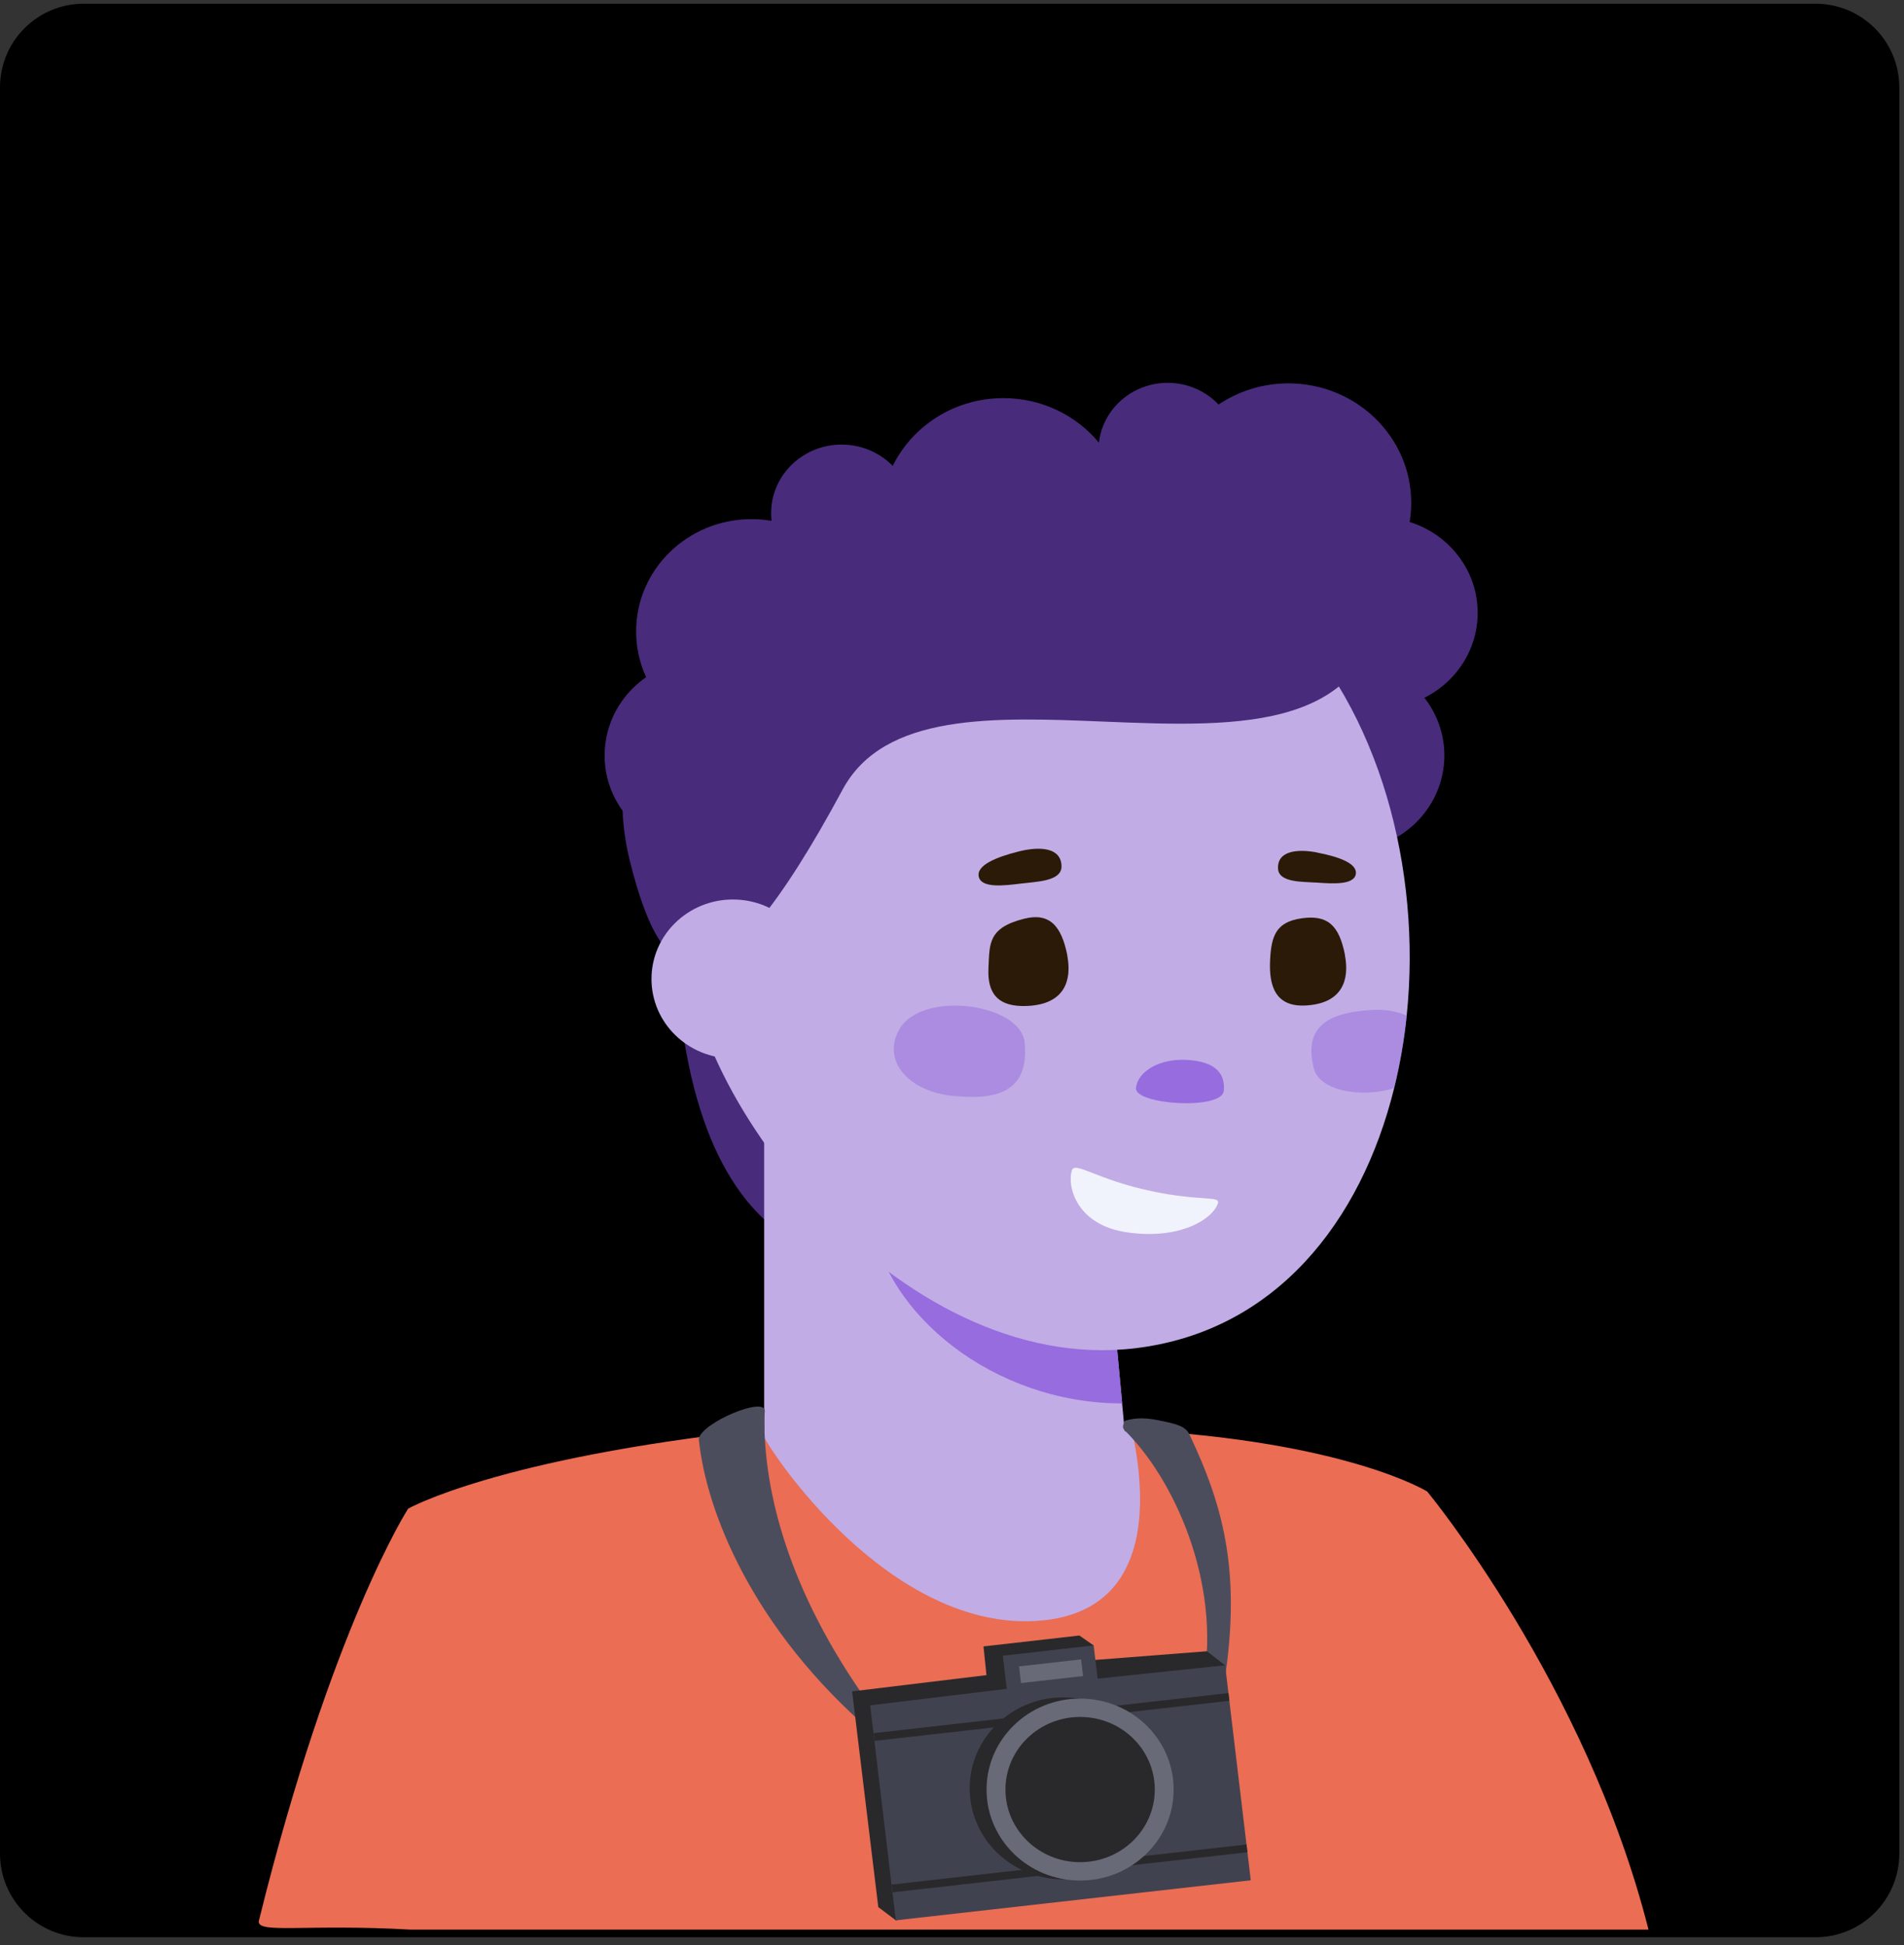 <svg width="184" height="188" viewBox="0 0 184 188" fill="none" xmlns="http://www.w3.org/2000/svg">
<rect x="0" y="0" width="184" height="188" fill="#333333" stroke="none"/>
<g clip-path="url(#clip0_833_2201)">
<path d="M0 8.448C0 3.98 3.622 0.358 8.09 0.358H175.456C179.924 0.358 183.546 3.98 183.546 8.448V179.137C183.546 183.605 179.924 187.226 175.456 187.226H8.09C3.622 187.226 0 183.605 0 179.137V8.448Z" fill="#white"/>
</g>
<path d="M8.09 0.774H175.456C179.695 0.774 183.131 4.21 183.131 8.448V179.137C183.131 183.375 179.695 186.811 175.456 186.811H8.09C3.851 186.811 0.415 183.375 0.415 179.137V8.448C0.415 4.21 3.851 0.774 8.09 0.774Z"/>
<g clip-path="url(#clip1_833_2201)">
<path d="M98.944 121.765C88.316 122.902 70.427 127.315 66.091 100.385C64.345 89.529 62.129 66.935 76.614 58.371C91.666 49.477 113.027 50.852 120.017 69.864C124.624 82.408 101.972 113.421 99.511 116.74C99.371 116.927 99.179 121.739 98.953 121.765H98.944Z" fill="#492B7C"/>
<path d="M156.439 181.032V181.066L121.562 184.546H44.398C35.262 184.003 29.512 183.205 29.616 182.144C29.616 182.135 29.608 182.127 29.616 182.118C29.616 182.093 29.625 182.068 29.634 182.042C31.745 177.051 43.639 150.935 49.11 145.716C49.415 145.427 64.817 139.876 73.848 138.221V107.963L89.607 109.347L106.309 112.759L108.682 138.238C108.682 138.238 108.7 138.281 108.708 138.306C109.485 138.315 133.01 143.152 133.734 143.509C136.361 144.791 152.923 172.57 156.343 180.667H156.352C156.396 180.786 156.431 180.913 156.439 181.032Z" fill="#C1ACE5"/>
<path d="M106.762 117.58L86.012 114.194C85.078 115.043 84.066 116.256 84.284 117.945C85.445 126.84 95.907 135.633 108.447 135.633L106.762 117.58Z" fill="#976CDF"/>
<path d="M133.315 68.455C138.554 68.455 142.8 64.324 142.8 59.229C142.8 54.133 138.554 50.003 133.315 50.003C128.077 50.003 123.83 54.133 123.83 59.229C123.83 64.324 128.077 68.455 133.315 68.455Z" fill="#492B7C"/>
<path d="M130.095 82.238C135.334 82.238 139.581 78.108 139.581 73.013C139.581 67.917 135.334 63.787 130.095 63.787C124.857 63.787 120.61 67.917 120.61 73.013C120.61 78.108 124.857 82.238 130.095 82.238Z" fill="#492B7C"/>
<path d="M135.942 98.152C135.697 100.537 135.287 102.888 134.729 105.163C131.535 118.098 123.228 128.656 109.773 130.294C86.675 133.103 65.418 105.01 66.265 89.826C66.684 82.357 66.928 68.208 75.096 61.529C83.726 54.475 110.244 45.801 123.83 59.228C133.35 68.632 137.399 84.054 135.942 98.152Z" fill="#C1ACE5"/>
<path d="M111.954 56.224C111.954 56.224 111.919 56.207 111.911 56.199C112.216 56.199 112.53 56.199 112.844 56.207C112.556 56.207 112.26 56.216 111.963 56.224H111.954Z" fill="#4C4D5C"/>
<path d="M98.481 82.281C100.471 81.788 102.565 81.882 102.583 83.732C102.591 85.183 100.131 85.209 98.63 85.396C97.103 85.582 94.86 85.871 94.59 84.742C94.328 83.639 96.23 82.841 98.481 82.281Z" fill="#2B1A07"/>
<path d="M127.26 82.383C125.375 82.026 123.42 82.222 123.507 83.953C123.577 85.311 125.881 85.209 127.286 85.302C128.717 85.396 130.829 85.557 131.021 84.488C131.204 83.444 129.389 82.799 127.26 82.391V82.383Z" fill="#2B1A07"/>
<path d="M114.825 102.439C112.076 102.252 109.956 103.533 109.781 105.146C109.607 106.759 118.071 107.327 118.263 105.426C118.411 103.932 117.678 102.642 114.825 102.439Z" fill="#976CDF"/>
<path d="M159.31 186.49H39.721C29.756 185.93 25.105 186.872 25.009 185.76C24.991 185.709 25 185.65 25.026 185.599C32.016 157.31 39.442 145.801 39.442 145.801C39.442 145.801 48.072 140.912 73.49 138.179C73.49 138.188 73.499 138.205 73.508 138.23C74.014 139.843 85.968 157.972 100.68 156.614C110.087 155.74 111.352 147.218 109.38 138.179C130.122 139.291 137.923 144.146 137.923 144.146C137.923 144.146 153.289 162.708 159.31 186.49Z" fill="#EA6D54"/>
<path d="M103.141 92.364C103.586 94.706 102.931 97.04 99.31 97.219C96.352 97.363 95.41 95.937 95.523 93.569C95.637 91.201 95.471 89.673 98.97 88.791C101.387 88.18 102.582 89.427 103.15 92.364H103.141Z" fill="#2B1A07"/>
<path d="M129.973 92.322C130.418 94.664 129.764 96.998 126.143 97.177C123.185 97.321 122.626 95.182 122.74 92.805C122.853 90.429 123.324 89.097 125.802 88.749C128.272 88.4 129.415 89.385 129.982 92.322H129.973Z" fill="#2B1A07"/>
<path d="M118.132 163.701C117.984 164.576 116.308 162.581 116.308 162.581C117.992 152.82 113.42 142.899 108.691 138.239C108.333 137.882 108.656 137.594 108.656 137.331C109.397 137.11 110.261 136.94 111.806 137.237C113.717 137.611 114.467 137.815 114.895 138.527C118.324 145.716 120.095 152.328 118.132 163.701Z" fill="#4C4D5C"/>
<path d="M67.53 139.079C67.713 137.517 74.066 134.852 73.909 136.414C73.9 136.541 73.883 136.677 73.874 136.821C73.874 136.991 73.857 137.169 73.865 137.347C73.883 143.984 76.012 153.584 84.092 164.821C84.258 165.059 84.633 167.707 84.415 167.512C72.713 157.471 68.237 146.047 67.53 139.087V139.079Z" fill="#4C4D5C"/>
<path d="M119.127 179.972L86.57 185.59L84.877 184.309L82.347 163.463L95.331 161.893L95.043 159.118L104.31 158.065L105.689 159.025L105.506 160.45L116.64 159.585L118.394 160.943L119.127 179.972Z" fill="#29292B"/>
<path d="M120.872 181.72L86.57 185.59L84.092 164.813L97.295 163.217L96.911 160.017L105.689 159.024L106.073 162.233L118.394 160.943L120.872 181.72Z" fill="#41424F"/>
<path d="M120.46 178.258L86.171 182.135L86.26 182.885L120.549 179.008L120.46 178.258Z" fill="#29292B"/>
<path d="M118.717 163.622L84.428 167.499L84.518 168.249L118.807 164.373L118.717 163.622Z" fill="#29292B"/>
<path d="M104.475 160.37L98.477 161.048L98.67 162.659L104.668 161.98L104.475 160.37Z" fill="#686A77"/>
<path d="M102.748 181.627C107.741 181.627 111.788 177.69 111.788 172.834C111.788 167.977 107.741 164.041 102.748 164.041C97.755 164.041 93.708 167.977 93.708 172.834C93.708 177.69 97.755 181.627 102.748 181.627Z" fill="#29292B"/>
<path d="M104.38 181.745C109.373 181.745 113.42 177.808 113.42 172.952C113.42 168.096 109.373 164.159 104.38 164.159C99.387 164.159 95.34 168.096 95.34 172.952C95.34 177.808 99.387 181.745 104.38 181.745Z" fill="#686A77"/>
<path d="M104.38 179.971C108.366 179.971 111.597 176.829 111.597 172.952C111.597 169.076 108.366 165.933 104.38 165.933C100.395 165.933 97.164 169.076 97.164 172.952C97.164 176.829 100.395 179.971 104.38 179.971Z" fill="#29292B"/>
<path d="M108.97 119.108C114.022 119.821 117.172 117.843 117.696 116.307C117.958 115.535 116.064 116.129 111.317 115.127C105.951 113.999 103.883 112.199 103.586 113.107C103.115 114.533 103.918 118.395 108.97 119.108Z" fill="#F1F3FC"/>
<path opacity="0.5" d="M92.015 105.902C95.933 106.309 99.511 105.8 99.022 100.758C98.656 96.964 88.996 95.64 86.876 99.544C85.2 102.642 87.94 105.477 92.007 105.902H92.015Z" fill="#976CDF"/>
<path opacity="0.5" d="M135.942 98.153C135.698 100.537 135.287 102.888 134.729 105.163C131.657 106.114 127.556 105.494 126.972 103.27C125.82 98.832 128.952 97.838 132.521 97.609C133.813 97.524 134.991 97.728 135.942 98.153Z" fill="#976CDF"/>
<path fill-rule="evenodd" clip-rule="evenodd" d="M112.844 37C114.789 37 116.54 37.808 117.762 39.098C119.678 37.807 122.004 37.051 124.511 37.051C131.065 37.051 136.378 42.219 136.378 48.594C136.378 51.324 135.404 53.832 133.776 55.808C133.776 55.934 133.774 56.062 133.769 56.19C133.169 70.814 119.903 70.276 106.67 69.739C96.041 69.307 85.434 68.877 81.431 76.306C69.118 99.162 64.083 96.217 60.864 83.181C60.452 81.52 60.225 79.911 60.167 78.355C59.072 76.844 58.429 75.001 58.429 73.012C58.429 69.89 60.013 67.128 62.442 65.445C61.82 64.094 61.474 62.596 61.474 61.019C61.474 55.029 66.467 50.172 72.626 50.172C73.286 50.172 73.933 50.228 74.562 50.335C74.534 50.092 74.52 49.845 74.52 49.595C74.52 45.934 77.571 42.967 81.335 42.967C83.277 42.967 85.03 43.757 86.272 45.026C88.181 41.152 92.251 38.477 96.963 38.477C100.697 38.477 104.029 40.157 106.2 42.783C106.568 39.53 109.402 37 112.844 37Z" fill="#492B7C"/>
<path d="M70.829 102.294C75.174 102.294 78.7 98.856 78.7 94.613C78.7 90.369 75.174 86.932 70.829 86.932C66.483 86.932 62.958 90.369 62.958 94.613C62.958 98.856 66.483 102.294 70.829 102.294Z" fill="#C1ACE5"/>
</g>
<defs>
<clipPath id="clip0_833_2201">
<path d="M0 8.448C0 3.98 3.622 0.358 8.09 0.358H175.456C179.924 0.358 183.546 3.98 183.546 8.448V179.137C183.546 183.605 179.924 187.226 175.456 187.226H8.09C3.622 187.226 0 183.605 0 179.137V8.448Z" fill="white"/>
</clipPath>
<clipPath id="clip1_833_2201">
<rect width="134.31" height="149.49" fill="white" transform="translate(25 37)"/>
</clipPath>
</defs>
</svg>
